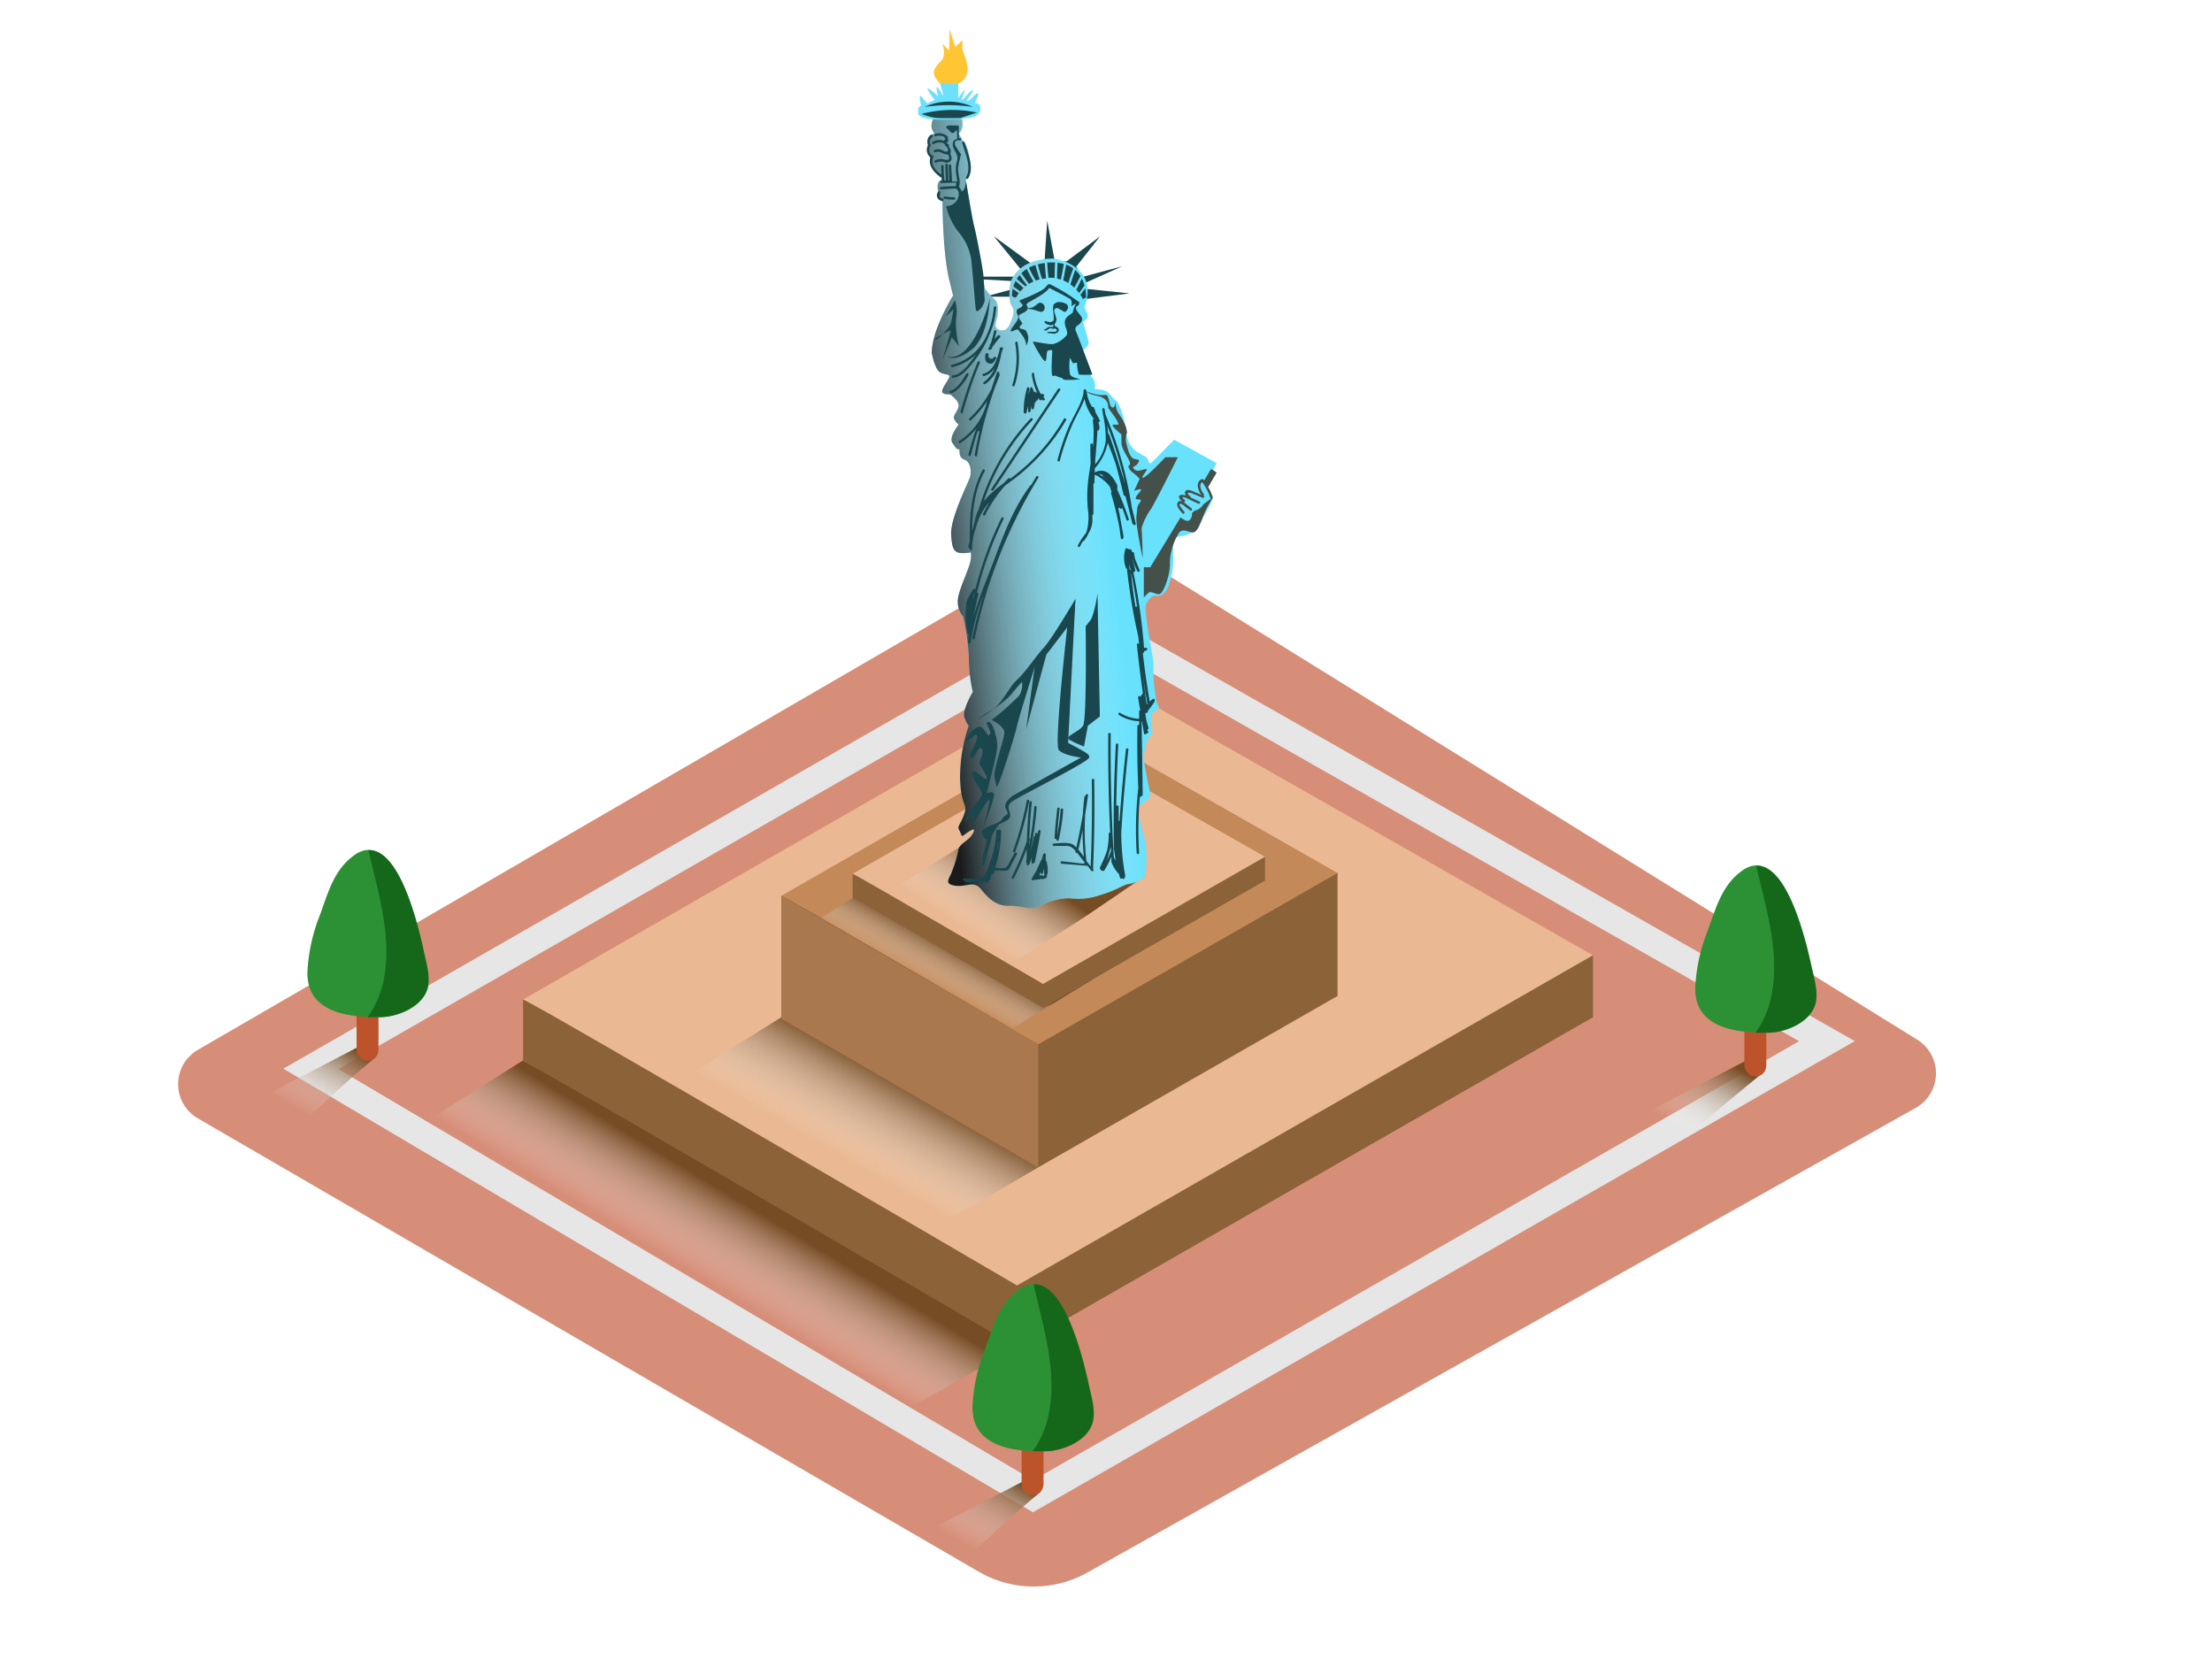 <svg xmlns="http://www.w3.org/2000/svg" xmlns:xlink="http://www.w3.org/1999/xlink" viewBox="0 0 400 300" width="406" height="306" class="illustration"><defs><linearGradient id="linear-gradient" x1="115.49" y1="241.75" x2="131.63" y2="215.06" gradientUnits="userSpaceOnUse"><stop offset="0" stop-color="#fff" stop-opacity="0"></stop><stop offset="0.5" stop-color="#fff" stop-opacity="0"></stop><stop offset="1" stop-color="#754c24"></stop></linearGradient><linearGradient id="linear-gradient-2" x1="151.61" y1="208.38" x2="160.54" y2="192.81" gradientUnits="userSpaceOnUse"><stop offset="0" stop-color="#fff" stop-opacity="0"></stop><stop offset="1" stop-color="#754c24"></stop></linearGradient><linearGradient id="linear-gradient-3" x1="169.1" y1="177.9" x2="173.09" y2="170.74" xlink:href="#linear-gradient-2"></linearGradient><linearGradient id="linear-gradient-4" x1="177.08" y1="169.22" x2="185.34" y2="156.71" xlink:href="#linear-gradient-2"></linearGradient><linearGradient id="linear-gradient-5" x1="199.79" y1="89.39" x2="166.28" y2="93.42" gradientUnits="userSpaceOnUse"><stop offset="0" stop-color="#fff" stop-opacity="0"></stop><stop offset="1" stop-color="#1a1a1a"></stop></linearGradient><linearGradient id="linear-gradient-6" x1="303.86" y1="203.13" x2="311.11" y2="190.49" xlink:href="#linear-gradient-2"></linearGradient><linearGradient id="linear-gradient-7" x1="174.11" y1="278.24" x2="181.35" y2="265.6" xlink:href="#linear-gradient-2"></linearGradient><linearGradient id="linear-gradient-8" x1="53.72" y1="199.79" x2="60.96" y2="187.15" xlink:href="#linear-gradient-2"></linearGradient></defs><title>aaa</title><g style="isolation: isolate;"><g id="Layer_2" data-name="Layer 2"><path d="M196.69,283.59l149.75-84a7.16,7.16,0,0,0,.27-12.32L201.54,97.28a7.16,7.16,0,0,0-7.36-.11L35.77,189.11a7.16,7.16,0,0,0,0,12.38l141.25,82A19.84,19.84,0,0,0,196.69,283.59Z" fill="#d68e78"></path><polyline points="112.09 180.01 59.2 213.24 145.59 264.58 190.69 239" fill="url(#linear-gradient)" style="mix-blend-mode: multiply;"></polyline><polygon points="56.2 192.54 186.81 269.83 330.37 187.53 197.13 111.72 56.2 192.54" fill="none" stroke="#e6e6e6" stroke-miterlimit="10" stroke-width="5"></polygon><path d="M94.59,191.17c2.17.72,89.32,51.71,89.32,51.71l104.15-59.67-90.15-51.29Z" fill="#8c6239"></path><polyline points="94.59 191.17 94.59 179.98 288.06 172.03 288.06 183.21" fill="#8c6239"></polyline><path d="M94.59,180c2.17.72,89.32,51.71,89.32,51.71L288.06,172l-90.15-51.29Z" fill="#eab892"></path><polyline points="146.37 180.01 121.76 195.47 167.75 222.03 187.73 210.37" fill="url(#linear-gradient-2)" style="mix-blend-mode: multiply;"></polyline><polyline points="141.3 183.48 141.3 161.24 241.87 157.1 241.87 179.35" fill="#8c6239"></polyline><path d="M141.3,183.48c1.13.38,46.43,26.88,46.43,26.88l54.14-31L195,152.69Z" fill="#8c6239"></path><path d="M141.3,161.24c1.13.38,46.43,26.88,46.43,26.88l54.14-31L195,130.44Z" fill="#c48958"></path><polygon points="187.73 210.37 187.73 188.12 141.3 161.24 141.3 183.48 187.73 210.37" fill="#aa784f"></polygon><polyline points="166.32 154.02 148.48 165.23 183.07 185.21 197.67 176.31" fill="url(#linear-gradient-3)" style="mix-blend-mode: multiply;"></polyline><path d="M154.18,161.57c.84.28,34.43,19.93,34.43,19.93l40.14-23L194,138.73Z" fill="#8c6239"></path><polyline points="154.18 161.57 154.18 157.26 228.75 154.19 228.75 158.5" fill="#8c6239"></polyline><path d="M154.18,157.26c.84.28,34.43,19.93,34.43,19.93l40.14-23L194,134.42Z" fill="#eab892"></path><path d="M193.89,166.52c3.59-2.24,9.74-6.58,13.25-8.94L184.91,145.3,160.3,160.76l22.39,12.93C186.42,171.31,190.13,168.87,193.89,166.52Z" fill="url(#linear-gradient-4)" style="mix-blend-mode: multiply;"></path><polyline points="182.65 52.91 178.1 52.91 183.15 51.54 183.65 50.12 176.64 49.73 176.64 49.29 185.09 49.29 184.79 48.2 179.69 41.96 186.9 47.23 188.9 46.3 189.37 39.17 190.79 46.78 192.88 46.51 198.93 42 194.6 47.5 195.89 49.29 202.93 47.41 196.11 50.48 196.25 51.48 204.26 52.32 195.83 53.39 194.55 55.18" fill="#1a474e"></polyline><path d="M168.95,20.54a2.22,2.22,0,0,0,.12,2.95s-1.67-.2-1.25,2,.38,2.2.42,2.22a9.21,9.21,0,0,0,2.24,4.07s-1.3-.16-.82,2.16.77,1.64.77,1.64,0,9.4,1.25,14.41.64,2.75.64,2.75S168.43,59,168.5,63.13c0,0,.48,2.56,1.29,3.3s2.18.31,1.83,1.12-1.67,2.39-1.11,2.78,1.26.15,1.41.31,1.6,1.16,1.42,2.12-1.15,1.68-.75,2.36a2.84,2.84,0,0,0,.77.92s-1.85,2.28-1.13,3.32.78,1.16,1.13,1.12-.21,1.44,1,1.88,1.27,2.13,1.1,3S171.79,92.87,172,96s.64,3.48,3.32,3.2c0,0,.46-.5.21,1.29s-2.49,5.91-2.33,7.7a4.09,4.09,0,0,0,1,2.6,46.67,46.67,0,0,1,1,7.11,27.35,27.35,0,0,0,.72,6.47s-2,3.36-1.52,4.6a6.13,6.13,0,0,0,.76,1.56,28.48,28.48,0,0,0-1.54,9.5c.12,5,1.37,4.55.78,6.34s-1.33,2.28-1,2.87.43,1.11.59,1.19,2.78-2.21,2-.6-2.55,1.85-2.73,3.27a21.37,21.37,0,0,1-1.11,3.73c-.37,1.22-1.61,2.27.56,2.58s3.38-1.05,4.78.74,2.88,3,5.08,2.91,3.8,1,5.62,0a11.06,11.06,0,0,1,5.23-1.37,12.06,12.06,0,0,0,5.48-.56c3-.87,4.32-1.92,5.14-2s3-.93,3.1-1.61a27.08,27.08,0,0,0,0-5.93c-.31-1.24-1.62-5.47-1.15-6.35s2.08-1.38,2-2.3-1.55-7.11-1.17-7.6.31-1.11.56-2,1-1.14,1-1.62-.56-2.7,0-3.45,1.56-.7,1-1.55-.93-6.18-.8-7.17-1.92-10.08-1.3-11.13,1.17-1.61,1.85-1.42,2-.31,2.72-3.65-.19-6.55.8-6.92,2.72-.06,4-2.1,2.84-4.7,2.66-5.32-1.61-1.48-1.05-1.92A14.32,14.32,0,0,0,220,84.76l-.62-.56L220,83l-7.67-4.23L208.18,83s-.49.19-.56-.49-1.28-1-2.1-1.61a4.42,4.42,0,0,1-1.8-3.21c0-1.36-1.11-5.38-1.92-6s-1.24-1.55-2-1.79a8.4,8.4,0,0,0-1.85-.3,2.33,2.33,0,0,0-.44-2.07c-.8-1-1.66-4.94-1.66-4.94s1.17-.83,1-1.52-1-3.59-1-3.59,1-.62.86-1.24a8.8,8.8,0,0,0-.63-1.42s3.2-6.74-5.19-8.78c0,0-6.43-.53-8.18,4.37,0,0-.53,3.17.27,4.19s-.27,3-.27,3-.51,1.81-1.94,1.34-.37-1.89-.37-2.7.32-2.13-.61-2.92a11.24,11.24,0,0,1-1.7-1.91l-3.45-19.55a4.09,4.09,0,0,0,.89-2.46c-.15-1.13-.39-3.57-1.13-4.4a4.88,4.88,0,0,1-1-1.67s.94-.51.58-2.56" fill="#68e1fd"></path><path d="M168.95,20.54a2.22,2.22,0,0,0,.12,2.95s-1.67-.2-1.25,2,.38,2.2.42,2.22a9.21,9.21,0,0,0,2.24,4.07s-1.3-.16-.82,2.16.77,1.64.77,1.64,0,9.4,1.25,14.41.64,2.75.64,2.75S168.43,59,168.5,63.13c0,0,.48,2.56,1.29,3.3s2.18.31,1.83,1.12-1.67,2.39-1.11,2.78,1.26.15,1.41.31,1.6,1.16,1.42,2.12-1.15,1.68-.75,2.36a2.84,2.84,0,0,0,.77.92s-1.85,2.28-1.13,3.32.78,1.16,1.13,1.12-.21,1.44,1,1.88,1.27,2.13,1.1,3S171.79,92.87,172,96s.64,3.48,3.32,3.2c0,0,.46-.5.21,1.29s-2.49,5.91-2.33,7.7a4.09,4.09,0,0,0,1,2.6,46.67,46.67,0,0,1,1,7.11,27.35,27.35,0,0,0,.72,6.47s-2,3.36-1.52,4.6a6.13,6.13,0,0,0,.76,1.56,28.48,28.48,0,0,0-1.54,9.5c.12,5,1.37,4.55.78,6.34s-1.33,2.28-1,2.87.43,1.11.59,1.19,2.78-2.21,2-.6-2.55,1.85-2.73,3.27a21.37,21.37,0,0,1-1.11,3.73c-.37,1.22-1.61,2.27.56,2.58s3.38-1.05,4.78.74,2.88,3,5.08,2.91,3.8,1,5.62,0a11.06,11.06,0,0,1,5.23-1.37,12.06,12.06,0,0,0,5.48-.56c3-.87,4.32-1.92,5.14-2s3-.93,3.1-1.61a27.08,27.08,0,0,0,0-5.93c-.31-1.24-1.62-5.47-1.15-6.35s2.08-1.38,2-2.3-1.55-7.11-1.17-7.6.31-1.11.56-2,1-1.14,1-1.62-.56-2.7,0-3.45,1.56-.7,1-1.55-.93-6.18-.8-7.17-1.92-10.08-1.3-11.13,1.17-1.61,1.85-1.42,2-.31,2.72-3.65-.19-6.55.8-6.92,2.72-.06,4-2.1,2.84-4.7,2.66-5.32-1.61-1.48-1.05-1.92A14.32,14.32,0,0,0,220,84.76l-.62-.56L220,83l-7.67-4.23L208.18,83s-.49.19-.56-.49-1.28-1-2.1-1.61a4.42,4.42,0,0,1-1.8-3.21c0-1.36-1.11-5.38-1.92-6s-1.24-1.55-2-1.79a8.4,8.4,0,0,0-1.85-.3,2.33,2.33,0,0,0-.44-2.07c-.8-1-1.66-4.94-1.66-4.94s1.17-.83,1-1.52-1-3.59-1-3.59,1-.62.86-1.24a8.8,8.8,0,0,0-.63-1.42s3.2-6.74-5.19-8.78c0,0-6.43-.53-8.18,4.37,0,0-.53,3.17.27,4.19s-.27,3-.27,3-.51,1.81-1.94,1.34-.37-1.89-.37-2.7.32-2.13-.61-2.92a11.24,11.24,0,0,1-1.7-1.91l-3.45-19.55a4.09,4.09,0,0,0,.89-2.46c-.15-1.13-.39-3.57-1.13-4.4a4.88,4.88,0,0,1-1-1.67s.94-.51.58-2.56" fill="url(#linear-gradient-5)" style="mix-blend-mode: multiply;"></path><path d="M192.38,47a6.82,6.82,0,0,0-1.15-.22c-.05,1-.07,1.91-.08,2.87a5.81,5.81,0,0,1,.69.18Q192.12,48.4,192.38,47Z" fill="#1a474e"></path><path d="M170,14.34a4,4,0,0,1,3.29,0V17a8.82,8.82,0,0,1,1.15-1.53c.23-.08-.82,2-.41,1.8s1.6-1.94,1.85-1.66-1.44,2-.94,1.93,1.6-1.6,1.88-1.38-.55,1.74-.55,1.74,1.19-.1,1,1.19-1.47,1.48-3.21,1.64-7.79.56-8-.91.53-1.44.53-1.44-.44-1.4-.21-1.72,1.24,1.65,1.51,1.24,1.42-.37,1-.78-1.51-2-1.05-1.88a10.1,10.1,0,0,1,1.83,1.47s-.49-1.7-.24-1.7,1.09,1.6,1.12,1.51S170,14.34,170,14.34Z" fill="#6de1fc"></path><path d="M188.2,55.65a.65.65,0,0,0,.7-.67A.88.88,0,0,0,188,54c-.29.05-.72.56-1.19.8a4.72,4.72,0,0,1-1.43.24s.41.08,1,.13S187.63,55.55,188.2,55.65Z" fill="#1a474e"></path><path d="M190.5,54.37a1.46,1.46,0,0,1,.78-.47,2.54,2.54,0,0,1,1.38.24.76.76,0,0,1,.47.85c-.1.24-.4.76-.65.67s-1.2-.79-1.46-.69a.48.48,0,0,0-.37.59c.05.35.33,1,.37,1.31a1.3,1.3,0,0,1-.19.84c-.14.23-.23.35,0,.52s.58.3.61.52,0,.54-.16.61-.54.31-.8.24a4.57,4.57,0,0,0-1-.1c-.17,0-.17-.12.1-.23a8.28,8.28,0,0,1,1.12,0c.21-.05.42-.07.4-.28s-.28-.45-.68-.23a.67.67,0,0,0-.65-.09c-.38.14-.31.33-.58.35a1.12,1.12,0,0,1-.52-.12,1.69,1.69,0,0,0,.47-.19c.23-.14.37-.37.65-.33a2.14,2.14,0,0,0,.63,0c.07,0,.05-.47.05-.47a.69.69,0,0,1-.45.17,2.63,2.63,0,0,1-.92-.31c-.17-.12-.35-.45-.07-.44s.68.23.92.17.51-.14.59-.35a8.42,8.42,0,0,0-.12-1.83A3.73,3.73,0,0,1,190.5,54.37Z" fill="#1a474e"></path><path d="M185.55,61.77a2.55,2.55,0,0,0,.36-1.77c-.23-.83-.44-1.07-.78-1.17s-.88-.13-.73-.49.62-.42.39-.75-.86-1.07-.42-1.4,1.36-.52,1.46-1.13-.63-.65.26-1.17,3.1-1.63,3.64-2.57c0,0,3.51,1.77,3.85,2.06s.18,1.27.18,1.27.91-.7.75-.34a4.22,4.22,0,0,0-.49,1.35c0,.34-1.33.68-1.46,1.72s.81,1.93.23,2.6a4.85,4.85,0,0,1-2.26,1.48c-.75.18-3.67-.52-3.75-.42s1.93,3.8,2.26,3.51.1-1.8.49-1.9.78-.23.75.21-.26,4.14.05,4.34.23-.21.78.1,1,.21,1.14.52,3.07.05,3.07,0-1.77-.23-1.85-1a9.52,9.52,0,0,1,0-2.76c.18-.13.34.91.68.88s.68-.29.62.23A6.19,6.19,0,0,0,195.1,67a19.17,19.17,0,0,0,2.45,0s-2.65-7.08-3-7.88.42-1,.73-1.35a1.08,1.08,0,0,0,.39-1c-.08-.36-1-1.2-1.07-1.61s.05-.52.23-.55a.66.66,0,0,0,.31-.71,33.1,33.1,0,0,0-5.28-3.25c-.6-.05-.44.49-1.59,1.17a29,29,0,0,1-3.41,1.56c-.44.18-.62.17-.36.52s.65.47.23.84-.94.28-.88.93.47.6.18,1.33-1.54,2-1.2,2.16,1.09-.68,1.43-.1S185.58,60.52,185.55,61.77Z" fill="#1a474e"></path><path d="M183.15,51.49A5.29,5.29,0,0,0,183,52.8s.57.38.73.22.2-.35.5-.75C183.88,52,183.51,51.75,183.15,51.49Z" fill="#1a474e"></path><path d="M183.65,50.07a5.87,5.87,0,0,0-.39,1c.41.31.83.59,1.23.9a6.44,6.44,0,0,1,.6-.62C184.62,50.9,184.13,50.5,183.65,50.07Z" fill="#1a474e"></path><path d="M185.69,47.89a5.75,5.75,0,0,0-1,.77c.45.65.9,1.31,1.39,1.93a6.8,6.8,0,0,1,.81-.42A23,23,0,0,1,185.69,47.89Z" fill="#1a474e"></path><path d="M187.25,47.18a7.23,7.23,0,0,0-1.19.49A21.89,21.89,0,0,0,187.31,50c.22-.08.46-.15.7-.21C187.73,48.93,187.46,48.06,187.25,47.18Z" fill="#1a474e"></path><path d="M190.79,46.73a9.64,9.64,0,0,0-1.08,0l-.34,0c.05.93.11,1.86.24,2.78a6.37,6.37,0,0,1,1.1,0C190.72,48.62,190.74,47.68,190.79,46.73Z" fill="#1a474e"></path><path d="M194.08,47.79a5.14,5.14,0,0,0-1.28-.67q-.26,1.42-.54,2.85a6.07,6.07,0,0,1,.93.47Q193.6,49.1,194.08,47.79Z" fill="#1a474e"></path><path d="M195.38,49.2a5.11,5.11,0,0,0-.95-1.12c-.31.86-.6,1.73-.87,2.61a7,7,0,0,1,.71.59C194.64,50.59,195,49.89,195.38,49.2Z" fill="#1a474e"></path><path d="M196.11,50.89a6.72,6.72,0,0,0-.48-1.24l-1,2c.19.21.36.41.51.6Z" fill="#1a474e"></path><path d="M195.37,52.57a6.2,6.2,0,0,1,.46.77l.57-.29a7.38,7.38,0,0,0-.16-1.62Z" fill="#1a474e"></path><path d="M188.93,46.82a10.08,10.08,0,0,0-1.26.24c.21.89.48,1.77.76,2.64.23,0,.48-.08.74-.11C189.05,48.67,189,47.74,188.93,46.82Z" fill="#1a474e"></path><path d="M184.38,49a5.44,5.44,0,0,0-.51.69c.51.46,1,.89,1.56,1.35l.29-.21C185.25,50.24,184.82,49.61,184.38,49Z" fill="#1a474e"></path><path d="M172.67,53.58a6.24,6.24,0,0,1,.22,3.16,15.34,15.34,0,0,0,.54,5.15l-1.3-1.63-1.68,4.07L171.93,59s-2.8,1.19-2.85,1.68,2.5-1.9,2.82-2.88a15.37,15.37,0,0,0,.49-2.61L171,56.52Z" fill="#1a474e"></path><path d="M179,53.06c0,.65-2.93,11.72-7.73,10.71,0,0,1.5,1.09,4.54-1.38S179,53.06,179,53.06Z" fill="#1a474e"></path><path d="M179,59.61a.19.19,0,0,0,0,0,15.13,15.13,0,0,0,1.15-4.74c0-.28-.42-.28-.44,0a14.42,14.42,0,0,1-1.29,5v0a9.3,9.3,0,0,1-6.3,5.36c-.27.06-.16.49.12.42a9,9,0,0,0,4.26-2.32l-.26.37c-.87,1.18-2.35,3.33-3.95,3.44-.28,0-.28.46,0,.44,1.65-.11,2.91-1.85,3.85-3a20.27,20.27,0,0,0,2.65-4.45l0-.08C178.85,59.86,178.91,59.74,179,59.61Z" fill="#1a474e"></path><path d="M180.71,59.9a.18.18,0,0,0-.25,0l-.61.69c.12-.44.23-.89.33-1.34.06-.27-.36-.39-.42-.12-.17.74-.37,1.48-.57,2.21l-.16.18a.22.22,0,0,0,0,.32v0l-.29.38c-.16.23.21.45.38.22a.21.21,0,0,0,.24-.15l.08-.27c.46-.62.94-1.23,1.43-1.82A.24.24,0,0,0,180.71,59.9Z" fill="#1a474e"></path><path d="M180,63.81a.19.19,0,0,0-.3.06l-.06.13a.54.54,0,0,1-.87-.58.21.21,0,0,0-.26-.26.2.2,0,0,0-.3.13c-.13.6-.13,1.4.54,1.67s1-.22,1.24-.67a1.07,1.07,0,0,0,.14-.17A.2.2,0,0,0,180,63.81Z" fill="#1a474e"></path><path d="M181,62.1a.18.18,0,0,0-.23.15c0,.26-.08.51-.13.76-.53,1.59-1.07,3.35-2.83,3.84a.22.22,0,0,0,.12.42,3.39,3.39,0,0,0,1.94-1.43,6.07,6.07,0,0,1-2,2.54c-.22.18.09.49.31.31a6,6,0,0,0,2-2.37,15.88,15.88,0,0,0,.91-3.22c.09-.27.18-.54.28-.79S181.14,62,181,62.1Z" fill="#1a474e"></path><path d="M176.78,64.74a74,74,0,0,0-3.1,9,.22.22,0,0,0,.42.12,74,74,0,0,1,3.1-9C177.31,64.6,176.89,64.48,176.78,64.74Z" fill="#1a474e"></path><path d="M174.7,66.88a11.94,11.94,0,0,1-1.23,1.86,5,5,0,0,1-.64.63,3.69,3.69,0,0,1-.81.53l-.06,0h0a.22.22,0,0,0-.27.15v0a.22.22,0,0,0,.15.27c.48.19,1.33-.62,1.64-.92a10.21,10.21,0,0,0,1.65-2.31A.22.22,0,0,0,174.7,66.88Z" fill="#1a474e"></path><path d="M180.69,66.74v0c.09-.27-.33-.38-.42-.12-.35,1-.68,2-1,3a18.68,18.68,0,0,1-4,5.33c-.21.19.1.5.31.31a19.14,19.14,0,0,0,2.94-3.49l-.17.52a.22.22,0,0,0,0,.08A11.51,11.51,0,0,1,173.44,79c-.24.15,0,.53.22.38a12,12,0,0,0,2.89-2.63,43.33,43.33,0,0,0-1.43,4.74.22.22,0,0,0,.42.12c.42-1.45.75-3,1.32-4.47a.23.23,0,0,0,.26.1c-.33,1.41-.62,2.83-.86,4.27,0,.28.38.39.42.12a69.45,69.45,0,0,1,3.5-13q.23-.54.43-1.1l.16-.41a.3.3,0,0,0-.1-.31Z" fill="#1a474e"></path><path d="M184,61.2c0-.28-.47-.16-.42.12a15.47,15.47,0,0,1-.52,7.53c-.09.27.34.38.42.12A16,16,0,0,0,184,61.2Z" fill="#1a474e"></path><path d="M188.91,71.32a3.53,3.53,0,0,1-.3-.3.21.21,0,0,0,.18-.32.41.41,0,0,0-.29-.22.22.22,0,0,0-.25.11A9.47,9.47,0,0,1,187,66.83c0-.28-.47-.16-.42.12a11.36,11.36,0,0,0,1,3.4s0,0,0,.05a.22.22,0,0,0-.29-.16.22.22,0,0,0-.39-.09c0-.1,0-.19,0-.29a.21.21,0,0,0-.16-.2l0-.11c0-.27-.35-.4-.42-.12L186,70.5c0-.27.09-.54.14-.8a.22.22,0,0,0,0-.17v0a.22.22,0,0,0-.42-.12,15.07,15.07,0,0,0-.61,4.39.19.19,0,0,0,.17.2.22.22,0,0,0,.34-.11l.3-1.17c0,.28,0,.57,0,.86s.39.31.43.06l.16-1.07c0,.17,0,.33,0,.5a.22.22,0,0,0,.43.06,10.28,10.28,0,0,0,.21-1.16.18.18,0,0,0,.24-.15l0-.15a.2.2,0,0,0,.29-.13l.1-.34c.05.12.11.24.18.35a.22.22,0,0,0,.38,0l.05-.08c.07.07.13.15.21.21S189.13,71.5,188.91,71.32Z" fill="#1a474e"></path><path d="M191.33,69.59,179.27,87.66c-.16.23.22.45.38.22l12.06-18.07C191.86,69.58,191.48,69.36,191.33,69.59Z" fill="#1a474e"></path><path d="M192.39,75a34.66,34.66,0,0,1-8.57,9.95c-.37.3-.75.59-1.14.88a.21.21,0,0,0-.35-.06c-.34.34-.66.69-1,1a17.72,17.72,0,0,0-3.44,3.13,39.54,39.54,0,0,1,8.8-14.66c.19-.2-.12-.51-.31-.31A40,40,0,0,0,177,91.31a7.88,7.88,0,0,0-.73,2.12.22.22,0,0,0,0,.11c-.18.59-.34,1.18-.48,1.77.05-3.75.45-7.5,2.28-10.85.13-.25-.24-.47-.38-.22-2.15,4-2.37,8.42-2.34,12.82l-.25,1.05a.22.22,0,0,0,.26.27v.14a.22.22,0,0,0,.44,0q0-.43,0-.86c.08-.63.2-1.25.34-1.87a28.22,28.22,0,0,1,.9-2.79A10.32,10.32,0,0,1,179,90a24.34,24.34,0,0,0-1.23,2.16c-.13.25.25.47.38.22a24.25,24.25,0,0,1,3.59-5.3c1.12-.84,2.28-1.65,3.31-2.57a36.35,36.35,0,0,0,7.73-9.26C192.9,75,192.52,74.75,192.39,75Z" fill="#1a474e"></path><path d="M187.38,85.45c-.3.49-.59,1-.88,1.48a.22.22,0,0,0-.17.09c-3,4-4.72,8.59-6.45,13.18-1.31,3.47-2.78,6.92-3.81,10.49.24-1.33.52-2.65.86-4a.22.22,0,0,0-.27-.26,66.65,66.65,0,0,1,4.81-13.31c.12-.25-.25-.47-.38-.22a67.13,67.13,0,0,0-4.72,12.92.24.24,0,0,0-.39,0,12.21,12.21,0,0,0-1.15,2.11.2.2,0,0,0,0,.09h0c-.06.14-.12.27-.17.41a.18.18,0,0,0,.07.22,14.08,14.08,0,0,0,.22,5.06.2.2,0,0,0,.25.15c-.06.52-.11,1-.15,1.55,0,.24.39.3.43.06a43.68,43.68,0,0,1,2.35-8.63q-1.16,3.84-2,7.77c-.06.27.36.39.42.12a91.72,91.72,0,0,1,11.53-29.1C187.9,85.43,187.52,85.21,187.38,85.45ZM176,107.18a.17.17,0,0,0,0-.07l.25-.69c-.11.45-.22.91-.32,1.37Z" fill="#1a474e"></path><path d="M205.38,93.95c-.24-1.06-.5-2.11-.77-3.16a.21.21,0,0,0,0-.17A71.54,71.54,0,0,0,199.9,74.2c-.05-.31-.1-.61-.14-.91s-.47-.28-.44,0,.07.48.11.72a.23.23,0,0,0,0,.18l.05.13a20.29,20.29,0,0,1,.47,4.71,8.33,8.33,0,0,1-1.9,4.19c0-.43,0-.85.05-1.28.13-1.5.25-3,.33-4.49,0-.12,0-.24,0-.36a.21.21,0,0,0,.23,0c.29-.37.1-1-.05-1.49a.24.24,0,0,0,.25-.33,10.32,10.32,0,0,0-.7-1.31,6.87,6.87,0,0,0-.33-1,.18.18,0,0,0-.3-.06,6,6,0,0,1-1-2.83.21.21,0,0,0-.15-.2v0a.22.22,0,0,0-.44,0c0,.15,0,.29,0,.44-.41,2.14-1.8,4.09-2.65,6.07a44,44,0,0,0-2.07,6.09.22.22,0,0,0,.42.12A43.48,43.48,0,0,1,194,75.84c.66-1.47,1.59-2.91,2.11-4.46a8.53,8.53,0,0,0,1.65,3.54l.06,0V75a.24.24,0,0,0-.21.27,19.36,19.36,0,0,1,0,4.89c0-.16,0-.33,0-.49a.22.22,0,0,0-.44,0c0,1.11,0,2.22.06,3.34-.16,1-.33,2.09-.45,3.14a24.83,24.83,0,0,0-.06,5.2,9.4,9.4,0,0,1-.26,4.13c-.08.14-.17.28-.27.43a10.37,10.37,0,0,0-1.28,2c-.11.26.32.37.42.12a5.29,5.29,0,0,1,.52-.93.18.18,0,0,0,.18-.07,4.88,4.88,0,0,0,.78-1.29l.11-.17a4.62,4.62,0,0,0,.62-2.47c0-.25,0-.5,0-.75a.2.2,0,0,0,.19-.21l0-5.41a.21.21,0,0,0,.18-.2c0-.45,0-.9.07-1.36a.21.21,0,0,0,.14-.05l.07,0a.19.19,0,0,0,.1.12,7.19,7.19,0,0,1,2.44,2.08c.09.31.18.62.27.92a.19.19,0,0,0-.09.23q.9,3,1.5,6.12c.1.65.19,1.29.27,1.95,0,.28.47.28.44,0v-.09a.22.22,0,0,0,.05-.19q-.16-1-.35-1.91c-.18-1.09-.38-2.18-.62-3.26.13.1.36.05.35-.15,0,.06,0,.12,0,.18,0,.22.31.19.4,0,.26.7.52,1.41.75,2.13.09.27.51.15.42-.12A51.3,51.3,0,0,0,202,87.71a1.21,1.21,0,0,0-.21-1.16,5.44,5.44,0,0,0-1.25-1.63,2.15,2.15,0,0,0-2.57-.21c0-.24,0-.48,0-.73a10.21,10.21,0,0,0,2.33-4.55s0-.1,0-.15q.75,1.85,1.41,3.73c.55,1.91,1,3.83,1.49,5.77a.2.2,0,0,0,.3.13q.67,2.5,1.26,5a.19.19,0,0,0,.16.15C205.05,94.33,205.44,94.21,205.38,93.95Zm-5.94-8.74a.23.23,0,0,0,.07.28,5.9,5.9,0,0,1,.74.66,7.59,7.59,0,0,0-1.61-1.2A2.06,2.06,0,0,1,199.44,85.21Zm3.43-.29Q202,82,201,79.08l-.08-.24,0,0-.34-1a.22.22,0,0,0-.2-.15c0-.52-.09-1-.17-1.56a71,71,0,0,1,3.24,10.62Q203.17,85.82,202.87,84.92Z" fill="#1a474e"></path><path d="M208.49,125.65a7.44,7.44,0,0,0-.59.46q-.74-4.35-1.24-8.72a.23.23,0,0,0,.13-.1.71.71,0,0,0,.12-.29,1.08,1.08,0,0,0,.47-.2c.23-.13.06-.43-.17-.4l-.33,0A108.46,108.46,0,0,0,205,103a.18.18,0,0,0,0-.19l-.06-.2a.22.22,0,0,0,.36-.21c-.15-.72-.33-1.43-.54-2.13l.15.37a8.44,8.44,0,0,0,.78,1.92c.12.21.5.07.4-.17l-.78-1.91a8,8,0,0,1-.24-1.18.24.24,0,0,0-.32-.2l-.17-.41a.23.23,0,0,0-.42,0h0v0c0-.17-.14-.24-.27-.2a.21.21,0,0,0-.38.06,5.18,5.18,0,0,0,.09,3.4.22.22,0,0,0,.18.14q.35,3.12.86,6.21.35,2.07.77,4.12.21,1,.44,2,.6,6.07,1.63,12.1l-.12.11c-.09-.62-.19-1.23-.27-1.85a.2.2,0,0,0,0-.28q-.61-4.33-1.07-8.67c0-.28-.47-.28-.44,0q.47,4.41,1.09,8.81a2.84,2.84,0,0,0-.45.65h0c0-.28-.47-.16-.42.12l.39,2.3a.2.2,0,0,0-.2.21l0,1.32a7.11,7.11,0,0,1-3.43-1.07c-.24-.15-.46.23-.22.38a7.57,7.57,0,0,0,3.66,1.13v.68a.22.22,0,0,0-.32.19q-.09,5.62.16,11.24a67.58,67.58,0,0,0-.29,11.71c0,.28.45.28.44,0a67.59,67.59,0,0,1,.13-10.11.19.19,0,0,0,.22-.21v0a.21.21,0,0,0,.3-.2l-.2-13.26.07,0,.37,2.18c0,.25.4.17.42-.05.15.12.42-.07.32-.3s-.12-.27-.17-.4a.21.21,0,0,0,.24-.26c-.16-.49-.29-1-.41-1.49l-.18-1.13a.19.19,0,0,0,.16-.12.24.24,0,0,0,.31-.26l0-.11a11.85,11.85,0,0,0,1.23-1.69C208.9,125.77,208.68,125.52,208.49,125.65Zm-4.2-23.36-.09-.81c0-.07,0-.14,0-.21.07.33.15.67.25,1l0,.1A.24.24,0,0,0,204.29,102.29Zm1.05,6.76c-.34-2.08-.62-4.18-.81-6.28.42,2,.78,4.11,1.08,6.17A.24.24,0,0,0,205.34,109.06Z" fill="#1a474e"></path><path d="M203.48,157.61a43.05,43.05,0,0,1-.72-7.73.22.22,0,0,0,0-.09q.46-7.52,1.29-15c0-.28-.41-.28-.44,0q-.72,6.45-1.16,12.92a.21.21,0,0,0-.16,0l0-2.59a.22.22,0,0,0-.44,0v.8q.06-6,.37-12c0-.28-.42-.28-.44,0q-.49,9-.37,18.1a.21.21,0,0,0,0,.09v.12c0,.2,0,.4,0,.59a.19.19,0,0,0,.08.15c0,.27.06.54.1.81s.08.76.13,1.13c-.11-.22-.21-.44-.31-.67q-.64-11.11-.56-22.24a.22.22,0,0,0-.44,0q-.07,8.92.34,17.83a.21.21,0,0,0-.26.2,14,14,0,0,1-.31,3.09,26.07,26.07,0,0,1-1.28,3,.22.22,0,0,0,.13.31.23.23,0,0,0,.31.26.22.22,0,0,0,.33,0,17.32,17.32,0,0,0,1.31-2.53c0,.25,0,.5,0,.75h0a.18.18,0,0,0,0,.2,6,6,0,0,0,1.37,2.21c.06.22.11.44.18.66a.22.22,0,0,0,.43,0l0,.07a.22.22,0,0,0,.38.07,1,1,0,0,0,.12-.49Zm-2.61-4.38a16.7,16.7,0,0,1-.74,1.71,14.41,14.41,0,0,0,.48-1.69q.15-.42.29-.85c0,.24,0,.49,0,.73A.22.22,0,0,0,200.87,153.23Z" fill="#1a474e"></path><path d="M197.66,156.42a.21.21,0,0,0,0-.11q.34-8,.21-16a.22.22,0,0,0-.44,0q.12,7.82-.2,15.64l-.77-1a50.23,50.23,0,0,1-.23-8.39c.19-1.16.37-2.33.52-3.5,0-.28-.4-.28-.44,0l0,.11a.23.23,0,0,0-.22.21q-.19,1.58-.28,3.16-.5,3-1.19,6l-.2-.24c-.83-.93-2.74-.54-3.85-.51a.22.22,0,0,0,0,.44c.7,0,1.39,0,2.09,0a1.71,1.71,0,0,1,1.25.35,3.59,3.59,0,0,1,.57.54l0,.09a.22.22,0,0,0,.3.26l.07.09,1.24,1.61,0,.29L192,155c-.28,0-.28.41,0,.44l4.66.39.69.89c.17.22.55,0,.38-.22ZM195,152.9q.41-1.77.76-3.56,0,2.42.24,4.83Q195.51,153.52,195,152.9Z" fill="#1a474e"></path><path d="M191.8,145.67a34.83,34.83,0,0,1-.63,4.57c.12-1.58.26-3.15.45-4.73,0-.28-.4-.28-.44,0q-.31,2.61-.49,5.24a.21.21,0,0,0,.34.17l0,.1c-.06.27.36.39.42.12a35.62,35.62,0,0,0,.81-5.47C192.25,145.38,191.82,145.39,191.8,145.67Z" fill="#1a474e"></path><path d="M189.26,155.09a.19.19,0,0,0-.15-.15c0-.37,0-.74,0-1.11a.24.24,0,0,0,0-.09c-.05-.21-.38-.27-.42,0v.07a.18.18,0,0,0-.12.14c-.05.25-.11.5-.17.75a.17.17,0,0,0-.14.11l-.77,1.7-.1.23c-.28.46-.56.91-.81,1.38-.09.17.11.44.3.3l.08-.07a.2.2,0,0,0,.11,0,3.8,3.8,0,0,0,1.15-.15,1.29,1.29,0,0,0,1-.22.91.91,0,0,0,.09-.61.26.26,0,0,0,.14-.2A6.76,6.76,0,0,0,189.26,155.09Zm-.59,2.61a.18.18,0,0,0-.11-.06.18.18,0,0,0-.19-.11l-.42.05c.08-.23.15-.47.23-.7,0,.05,0,.11,0,.16,0,.24.38.3.43.06s.1-.56.15-.84a3.56,3.56,0,0,0,.07.65c0,.12,0,.23,0,.35C188.82,157.58,188.82,157.67,188.68,157.7Z" fill="#1a474e"></path><path d="M187.76,149.52c-.05.2-.1.41-.14.62v0c0-.28-.38-.39-.42-.12l-.07.45a.19.19,0,0,0-.2.15c-.19.95-.42,1.88-.66,2.81a61.2,61.2,0,0,0,1.19-8.21c0-.28-.42-.28-.44,0a60.34,60.34,0,0,1-.91,6.85c0-.2,0-.4,0-.61l.13-.36a.19.19,0,0,0-.1-.24c.08-2.17.22-4.34.44-6.51,0-.28-.41-.28-.44,0-.23,2.34-.38,4.69-.46,7a46,46,0,0,1-2.72,6.49c-.13.25.25.47.38.22a46.71,46.71,0,0,0,2.31-5.28c0,.5,0,1,0,1.49l0,.16a.21.21,0,0,0,0,.17s0,.08,0,.11a.18.18,0,0,0-.08.16c0,.28,0,.33.08.46s0,.17,0,.25a.22.22,0,0,0,.43,0,.2.2,0,0,0,.1-.12c.13-.45.26-.89.38-1.34a3,3,0,0,0,0,1.18.21.21,0,0,0,.39,0,.19.19,0,0,0,.18-.15c.09-.43.17-.85.26-1.28.05-.24.1-.49.15-.73.23-1.19.45-2.38.64-3.57C188.22,149.37,187.83,149.24,187.76,149.52Z" fill="#1a474e"></path><path d="M185.68,144a59.28,59.28,0,0,1-2.5,9.15c-.1.27.33.38.42.12a59.28,59.28,0,0,0,2.5-9.15C186.15,143.86,185.73,143.74,185.68,144Z" fill="#1a474e"></path><path d="M183.45,153.52l-.7,1.25c-.23.42-.52,1.23-1,1.43a4.76,4.76,0,0,1-1.42,0h-.4a21.87,21.87,0,0,0,1.08-6.69.22.22,0,0,0-.44,0c0,.48,0,1-.06,1.43l0-.06c0-.46.06-.91.07-1.37a.22.22,0,0,0-.44,0c0,.38,0,.76-.06,1.14a.22.22,0,0,0,0,.05c-.1.77-.23,1.53-.37,2.29a25.48,25.48,0,0,1-1.69,4.6,6.3,6.3,0,0,1-1.71.63l-2-.14c-.28,0-.28.42,0,.44l.27,0a.2.2,0,0,0,.2.27l.68,0a.22.22,0,0,0,.17,0l.59-.11.26,0,2.12.14a.21.21,0,0,0,.16-.35l.12-.14.1,0a.2.2,0,0,0,.1-.34,4.69,4.69,0,0,0,.24-.75.23.23,0,0,0,.39-.08c.06-.16.11-.32.17-.48l1.26,0a2.34,2.34,0,0,0,1.11-.07c.29-.16.47-.68.62-.95q.51-.94,1-1.87A.22.22,0,0,0,183.45,153.52Zm-3-1.82.08-.41c-.06.71-.16,1.41-.29,2.11C180.3,152.83,180.37,152.26,180.42,151.69Z" fill="#1a474e"></path><path d="M178.88,150.57a.21.21,0,0,0-.31.12l-1,4a.21.21,0,0,0,.14.26l-.15.54a.22.22,0,0,0,.42.12l1.34-4.93A.22.22,0,0,0,178.88,150.57Z" fill="#1a474e"></path><path d="M196.72,130.49l2.17-1.67-.43-22.24s-.56,4-1.35,4.93l-.79,1s.24,16.92-.48,18-3.34,1.91-2.54,2.46a17,17,0,0,0,2.72,1.27Z" fill="#1a474e"></path><path d="M178.94,151.3s1.12-2.53,1.8-3,1.79-.6,1.91-1.49-.94-1.74.51-2.71,12.74-6.61,13.69-7.7c0,0,.27-.14,0-.61s-3.7-2.18-3.7-2.18l1.32-26-1.32,3.6s-2.6,22.65-1.69,23.67,4,1.36,4,1.36l-12.26,6.87s-2,1.29-1.27,2.52-.29.82-.72,1.77-4,1.29-3.66,2.58A1.72,1.72,0,0,0,178.94,151.3Z" fill="#1a474e"></path><path d="M194.47,107.57s-4.33,7.35-5.73,8.82-3.11,4.19-4.78,5.75-2.84,4.51-4.63,5.52a16.41,16.41,0,0,0-2.64,1.78s4.74-2.86,6.26-4.73,6.26-7.07,6.26-7.07l5-6.53" fill="#1a474e"></path><polyline points="187.23 118.87 185.56 131.16 189.21 117.63" fill="#1a474e"></polyline><path d="M184.63,121.83a3.7,3.7,0,0,1-.32,3.19,44.52,44.52,0,0,1-5,4.42s2.38,1.13,2.3,2.36-2,6.83-1.79,7.92.23,1,.39,1.79,3.29-9.1,3.67-10.88S187.08,120,187.08,120" fill="#1a474e"></path><path d="M178.4,142.74s1.94-7.25,1.94-8.51-.76-4.56-1.65-4.43.83,1.59.26,2.29-.88-1.93-2.25-1.32-2.7,3.09-1.69,2.46,1.53-1.71,1.69-.76-1.88,3.42-1.12,3.81,1.33-2.47,1.93-1.59-.66,2.16-.28,2.92,1.46,2.11,1.17,2.45-1.55-1.25-2.31-1.31,0,1.52.61,2.41,1,1.52.82,2-3.6,4.63-3,4.51,2-1.65,1.47-.38-.25,1.33-.25,1.33,3-5.13,3.18-4.78-1.24,5.41-1.24,5.41,2.19-5.57,2.06-6.34S178.4,142.74,178.4,142.74Z" fill="#1a474e"></path><path d="M171.81,27.06c.28-.4,0-1-.27-1.36a.24.24,0,0,0-.08-.38,1.36,1.36,0,0,1-.31-.18.64.64,0,0,0,.21-.91.19.19,0,0,0,0-.29,2.27,2.27,0,0,0-2.28-.45c-.26.09-.15.52.12.42a1.84,1.84,0,0,1,1.59.14.21.21,0,0,0,.06.15l.13.16-.31.36c-.06,0-.24-.08-.3-.09a2.28,2.28,0,0,0-.63-.05,2.43,2.43,0,0,0-1.11.35.22.22,0,0,0,.22.38,2,2,0,0,1,1.56-.21l.15,0,0,0a1.81,1.81,0,0,0,.38.34.22.22,0,0,0,.08.26c.25.18.63.69.31.92s-.7-.11-1-.22a1.67,1.67,0,0,0-1.38,0c-.25.12,0,.5.22.38.59-.27,1.17.18,1.71.34a1.74,1.74,0,0,0,.53.09c.17.27.34.63.15.84s-.61.12-.82.06l-.31-.07a2.16,2.16,0,0,0-1.36.25c-.25.13,0,.51.22.38a2,2,0,0,1,1.6-.05.93.93,0,0,0,.85-.11C172.27,28.15,172.08,27.53,171.81,27.06Z" fill="#1a474e"></path><path d="M174.41,25a.22.22,0,0,0-.42.12c.52,1.81,1.77,4.4.71,6.17a.22.22,0,0,0,.38.22C176.25,29.57,175,27,174.41,25Z" fill="#1a474e"></path><path d="M178.06,53.34c-.13-1-.07-3-.26-4.57s-1.19-6.91-1.65-8.63-1.48-8.27-1.48-8.27,0,1.8-.78,2a1.53,1.53,0,0,0-.27-.56c-.26-.34-.16-.33-.1-.78a2.58,2.58,0,0,0,0-.66.21.21,0,0,0,0-.14,11,11,0,0,1-.27-2,14.45,14.45,0,0,1,.38-1.93,1.33,1.33,0,0,0,0-.32.22.22,0,0,0,.13-.32l-1-1.54a1.77,1.77,0,0,1-.08-.29c-.1-.56.35-.78.85-.68.27.05.39-.37.12-.42l-.25,0a17.26,17.26,0,0,1,0-2c.06-.15-.1-.31-.27-.28h0l-1,0-.16,0h0l-.4,0a.17.17,0,0,0-.18.08h-.08a.22.22,0,0,0-.15.37l.62.61c.13.13.29.34.49.33s.31-.16.43-.27l.37-.31c0,.54,0,1.08,0,1.63h0c-.43.1-.8.36-.77.85a2,2,0,0,0,0,.21.21.21,0,0,0,0,.22h0a.18.18,0,0,0,0,.06l.07.12,0,.06a4,4,0,0,0,.45.89,4.15,4.15,0,0,1,.27.74c.15.61-.16,1.07-.23,1.71a7.63,7.63,0,0,0,.16,2.21.2.2,0,0,0,0,.17,2,2,0,0,1,.07.45l-.1,0-.83,0L172,29.21c0-.28-.45-.28-.44,0l.08,2.69h-.16a.2.2,0,0,0,0-.11l-.09-2.74c0-.28-.45-.28-.44,0l.09,2.74a.21.21,0,0,0,0,.12h-.28a.18.18,0,0,0,0-.13,20.68,20.68,0,0,1-.12-2.48.22.22,0,0,0-.44,0,20.68,20.68,0,0,0,.12,2.48.22.22,0,0,0,.07.14h-.13a.22.22,0,0,0,0,.44l2.53-.07.09,0c0,.2,0,.41-.06.63q-1.33,0-2.66.15c-.28,0-.28.46,0,.44q1.35-.11,2.71-.16c.1.13.27.25.33.34a1.29,1.29,0,0,1,.16.74,2.18,2.18,0,0,1-2.27,2.08,11.88,11.88,0,0,0,2.18,4.63,10,10,0,0,1,2.45,6c.26,2.36.59,7.38.76,8.18S178.19,54.36,178.06,53.34Z" fill="#1a474e"></path><path d="M172.53,34.93a10.65,10.65,0,0,1-1.65-.14c-.28,0-.39.38-.12.42a11.41,11.41,0,0,0,1.76.16A.22.22,0,0,0,172.53,34.93Z" fill="#1a474e"></path><path d="M170.42,35.16c-.52,0-.61-.6-.39-1a.22.22,0,0,0-.38-.22,1,1,0,0,0,.77,1.64C170.7,35.61,170.7,35.17,170.42,35.16Z" fill="#1a474e"></path><path d="M170.21,30.86c-1-.73-2-1.87-1.45-3.19a.23.23,0,0,0-.29-.32,1.33,1.33,0,0,1-.27-1.63.21.21,0,0,0,.06-.28,1.07,1.07,0,0,1,.3-1.37c.23-.16,0-.54-.22-.38a1.51,1.51,0,0,0-.52,1.81,1.76,1.76,0,0,0,.42,2.22l0,0c-.43,1.43.58,2.65,1.72,3.49C170.21,31.4,170.43,31,170.21,30.86Z" fill="#1a474e"></path><path d="M166.64,19.87a15.46,15.46,0,0,0,2.3.67c.64.15,4.72.07,4.72.07l3-1A21.54,21.54,0,0,0,166.64,19.87Z" fill="#1a474e"></path><path d="M167.2,18.6a30.3,30.3,0,0,1,8.73,0A10.35,10.35,0,0,0,167.2,18.6Z" fill="#1a474e"></path><path d="M170,14.34s-1.57-1.31-1-2.54,1.65-1.52,1.69-2.75a4.27,4.27,0,0,0-.33-1.93l1.27,1.29.1-3.92s1,3.39,1.07,3.22a9.59,9.59,0,0,1,1.34-1.17,5.94,5.94,0,0,0-.1,1.64c.08.82,2.46,4.58-.72,6.17" fill="#ffc533"></path><path d="M196.5,70.06a10.67,10.67,0,0,0,2.39.64c1,.1,1.29-.4,1.59.75s.35,1.45.75,1.5.59-1.23.59-1.23a3.28,3.28,0,0,0,.43,2.28c.68.85,1.74,2.84,1.49,3.71a3,3,0,0,0,0,1.93c.15.65.5,2.25,1.25,2.55s1.25,0,.8.8-1.3.5-.65,1.15,2.1-.3,2.2,0-1.2,1.6-.6,1.5,4-3.7,4-3.7l2.25,0s-4.39,8.79-5,9.59-1.65,2.9-1.55,3.6.2,5.09.2,5.09-1.33-6.24-1.14-7.59,0-1.7.59-2.45-.18-.55-.59-.65.29-.95.29-.95,1-1,.3-.85a4.65,4.65,0,0,0-1,.3l1-2.2s-.9-.9-1.1-1-1.35-1.1-.75-1.5-1.4-2.5-1.45-4l0-1.5s-2-1.65-1.55-1.75,1.13.1,1-.25a8.85,8.85,0,0,0-.67-1.2L200.38,73a1.72,1.72,0,0,0-.65-1.6C198.89,70.7,197.31,70.86,196.5,70.06Z" fill="#44514a"></path><path d="M219.24,89.11a5.71,5.71,0,0,0-.77-1.76l1.52-2.6a3.65,3.65,0,0,0-1-.67l-1.25,2.08-.09-.14a.2.2,0,0,0-.12-.09.23.23,0,0,0-.25,0c-1.12.5-.66,2-.06,2.8-.37-.16-.75-.32-1.13-.47s-1-.51-1.47-.35-.4.6-.16,1a1.38,1.38,0,0,0-.95-.14c-.73.24,0,1,.36,1.25-.26-.17-.57-.28-.82,0-.59.61.4,1.64.79,2.07.19.21.5-.1.31-.31a5.85,5.85,0,0,1-.57-.74,2.24,2.24,0,0,1-.19-.31q-.22-.26,0-.33t.25,0a3.74,3.74,0,0,1,.73.53l.88.64c.23.17.45-.21.22-.38L214,90l0,0c.23.14.44-.23.21-.38a.67.67,0,0,1-.37-.5l.36.08a7.89,7.89,0,0,1,.95.42l1.54.72c.25.12.48-.26.22-.38l-1.63-.76a.18.18,0,0,0-.06-.21c-.22-.2-.83-.64-.06-.63a2.38,2.38,0,0,1,.65.23c.55.2,1.1.43,1.63.68.25.12.48-.26.22-.38l-.08,0a.23.23,0,0,0,.07-.35c-.42-.47-.92-1.64-.27-2.11a9.79,9.79,0,0,1,1.49,2.86.18.18,0,0,0,.12.14l-1.42,1.06a2.24,2.24,0,0,1-1.17,1c-.74.21-.85.64-.85.64a1.47,1.47,0,0,1-.37,1.11c-.48.64-1.7-.42-1.7-.42l-5.47,9a8.33,8.33,0,0,1-1.17,0v5.47l.8-.8c.42-.42,1.06.16,1.91.22s2.12-3.68,2-5.69a10.78,10.78,0,0,1,1.5-5.15c.65-1.38,2-.21,2.78-.34s1.4-2.05,1.93-3.37a19.65,19.65,0,0,1,1.42-2.69.21.21,0,0,0,.09-.14l.07-.11-.07.05A.21.21,0,0,0,219.24,89.11Z" fill="#44514a"></path><path d="M319,193.06l-1.7-2.83-21.89,11.45,8.13,4.7C308.36,201.63,313.75,197.44,319,193.06Z" fill="url(#linear-gradient-6)" style="mix-blend-mode: multiply;"></path><rect x="315.44" y="167.67" width="3.96" height="26.27" rx="1.98" ry="1.98" fill="#bc532a"></rect><path d="M327.21,173c-.91-4-5-21.44-12.17-16.3-3.69,2.63-4.73,6.74-6.2,10.76a32.05,32.05,0,0,0-2.29,10.41c-.12,7.27,7.28,8.16,12.94,8.13,3.26,0,7.92-1.94,8.68-5.48.46-2.14-.32-4.66-.78-6.75Z" fill="#2c9135"></path><path d="M327.55,173.82l-.17-.77c-.81-3.51-4.08-17.57-9.8-17.23,1.7,7.41,4.2,15.25,2.87,22.84a17.36,17.36,0,0,1-3,7.35c.76,0,1.51,0,2.23,0,3.26,0,7.92-1.94,8.68-5.48C328.79,178.43,328,175.91,327.55,173.82Z" fill="#156819"></path><path d="M188.2,269l-.28-3.38L166,277l8.13,4.7C179,277,183,273.34,188.2,269Z" fill="url(#linear-gradient-7)" style="mix-blend-mode: multiply;"></path><rect x="184.74" y="243.35" width="3.96" height="26.27" rx="1.98" ry="1.98" fill="#bc532a"></rect><path d="M196.51,248.72c-.91-4-5-21.44-12.17-16.3-3.69,2.63-4.73,6.74-6.2,10.76a32.05,32.05,0,0,0-2.29,10.41c-.12,7.27,7.28,8.16,12.94,8.13,3.26,0,7.92-1.94,8.68-5.48.46-2.14-.32-4.66-.78-6.75Z" fill="#2c9135"></path><path d="M196.86,249.49l-.17-.77c-.81-3.51-4.08-17.57-9.8-17.23,1.7,7.41,4.2,15.25,2.87,22.84a17.36,17.36,0,0,1-3,7.35c.76,0,1.51,0,2.23,0,3.26,0,7.92-1.94,8.68-5.48C198.1,254.11,197.31,251.59,196.86,249.49Z" fill="#156819"></path><path d="M67.81,190.51l-.28-3.38L45.64,198.58l8.13,4.7C58.62,198.53,62.6,194.89,67.81,190.51Z" fill="url(#linear-gradient-8)" style="mix-blend-mode: multiply;"></path><rect x="64.48" y="164.82" width="3.96" height="26.27" rx="1.98" ry="1.98" fill="#bc532a"></rect><path d="M76.25,170.19c-.91-4-5-21.44-12.17-16.3-3.69,2.63-4.73,6.74-6.2,10.76a32.05,32.05,0,0,0-2.29,10.41c-.12,7.27,7.28,8.16,12.94,8.13,3.26,0,7.92-1.94,8.68-5.48.46-2.14-.32-4.66-.78-6.75Z" fill="#2c9135"></path><path d="M76.59,171l-.17-.77c-.81-3.51-4.08-17.57-9.8-17.23,1.7,7.41,4.2,15.25,2.87,22.84a17.36,17.36,0,0,1-3,7.35c.76,0,1.51,0,2.23,0,3.26,0,7.92-1.94,8.68-5.48C77.83,175.58,77,173.06,76.59,171Z" fill="#156819"></path></g></g></svg>